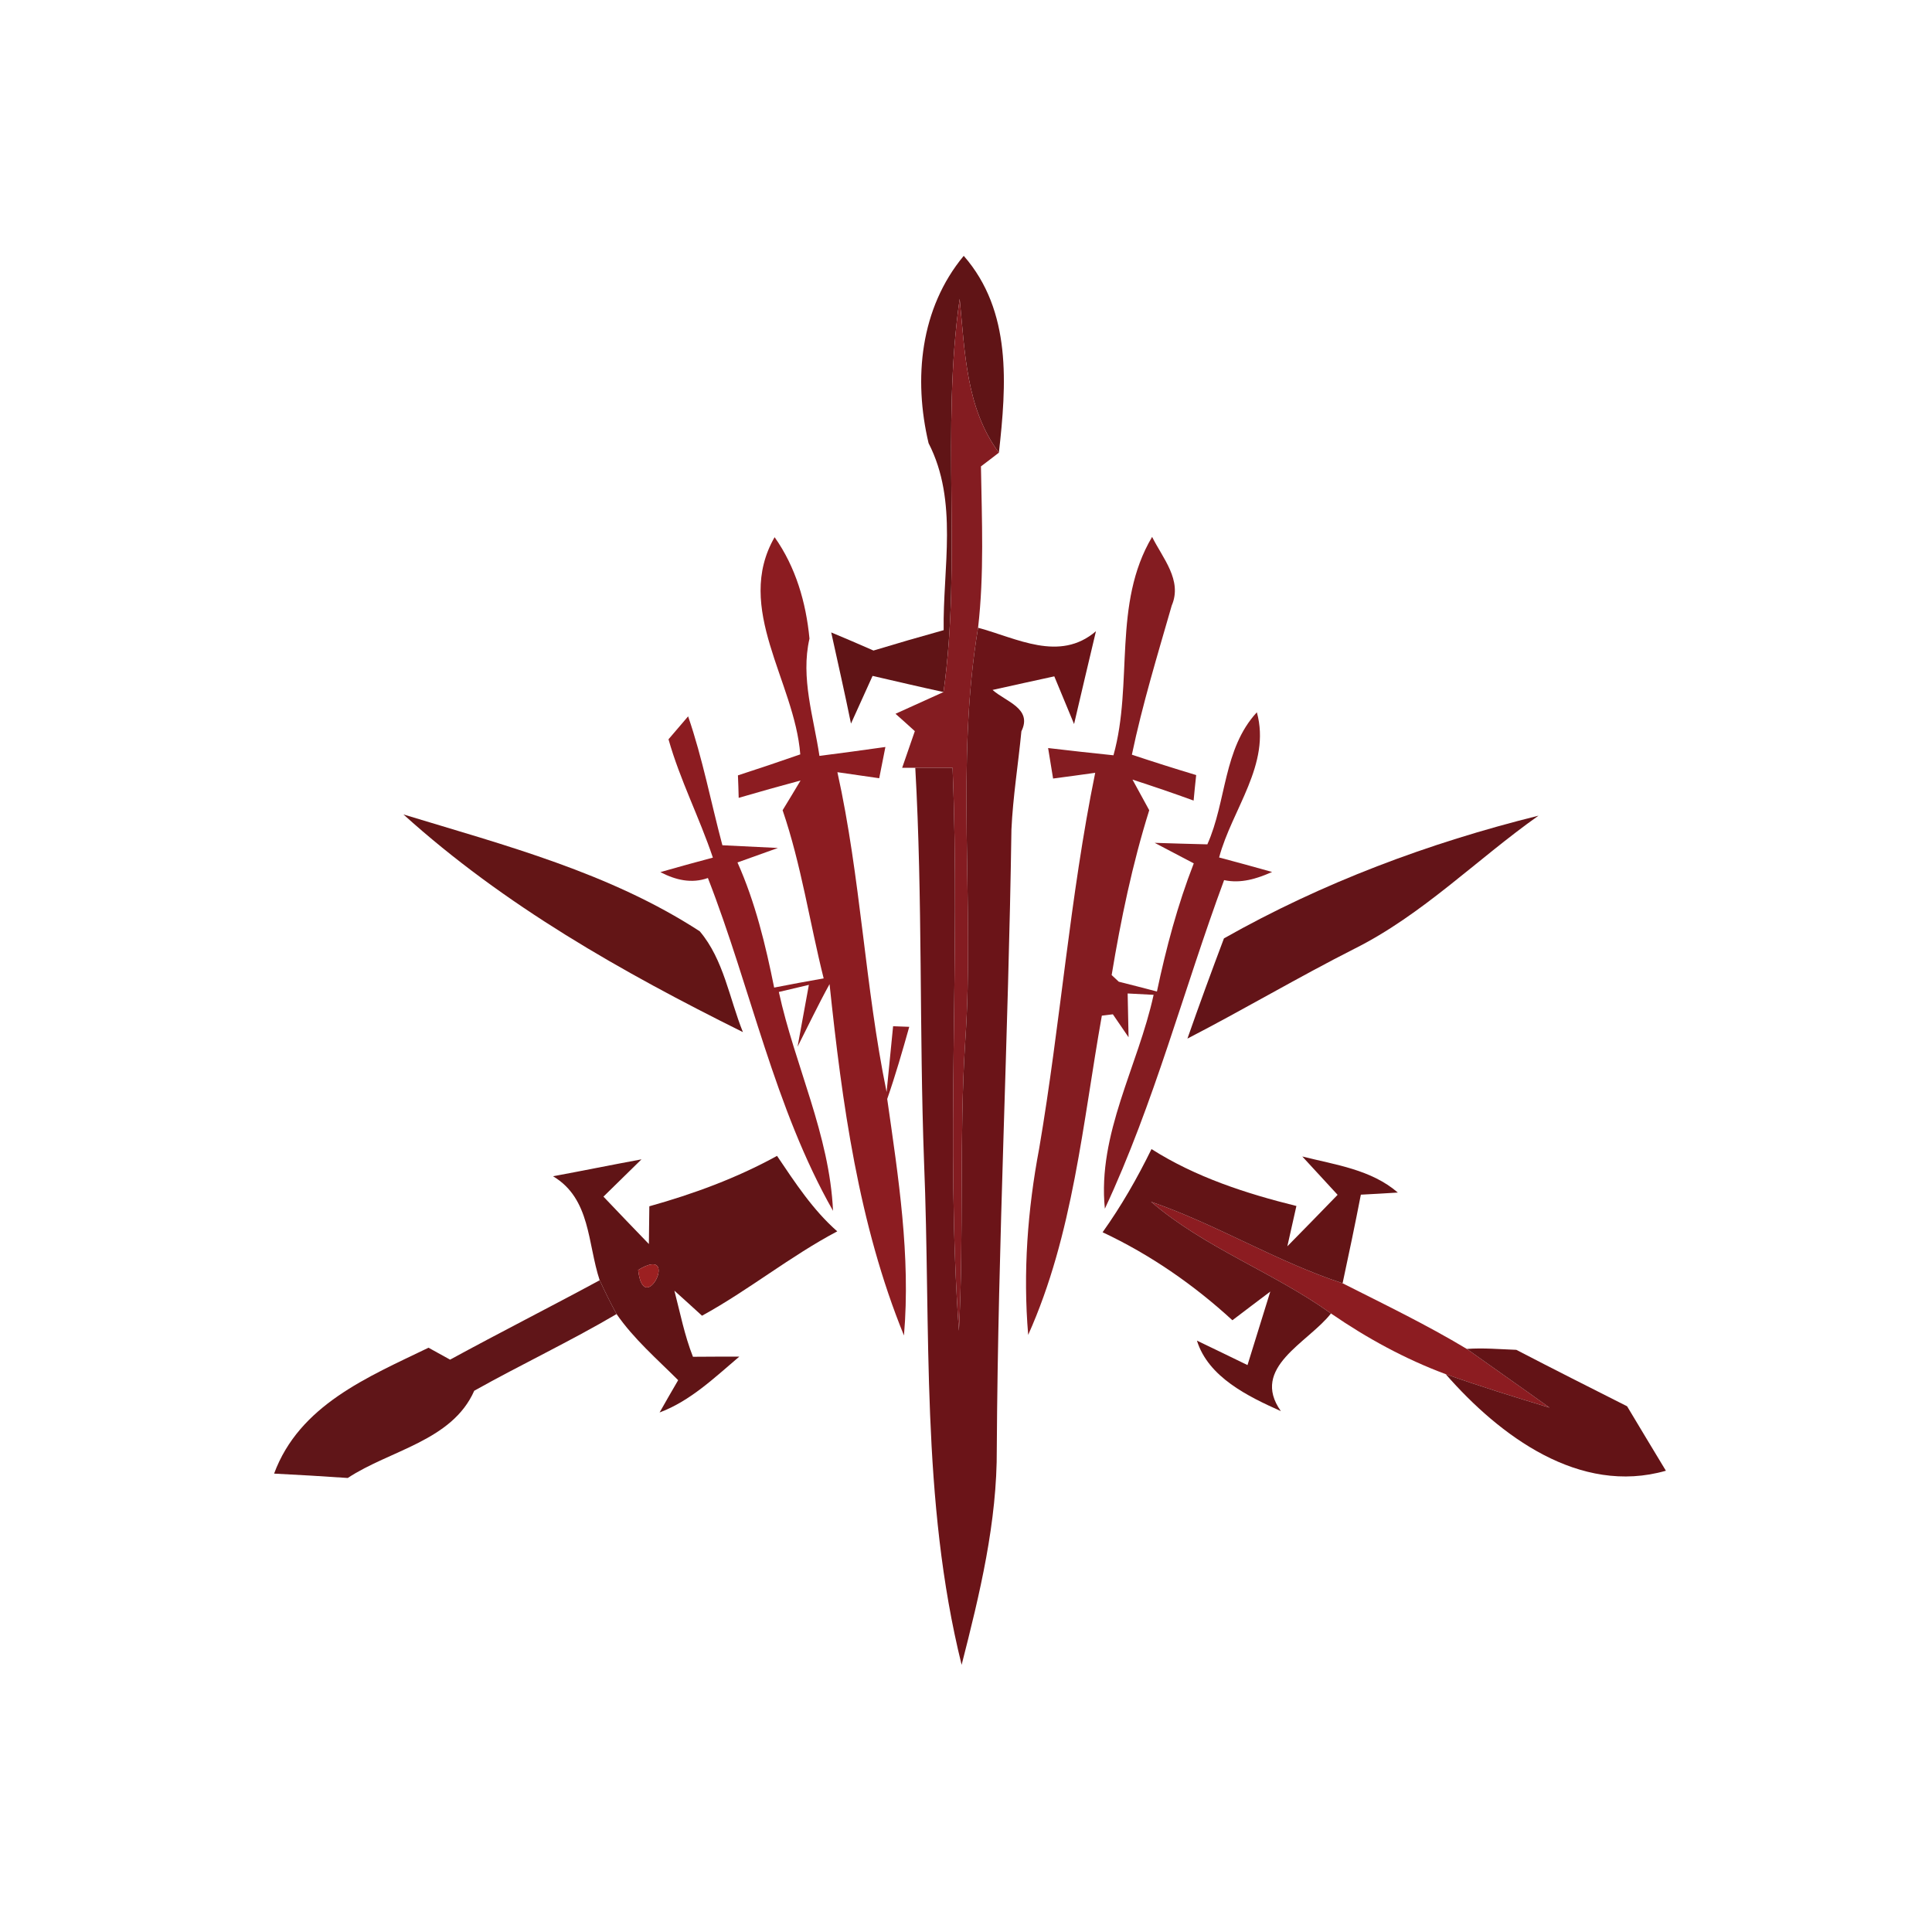 <svg xmlns="http://www.w3.org/2000/svg" width="128pt" height="128pt" viewBox="0 0 128 128"><g fill="#601416"><path d="M61.52 29.36c-1.01-4.27-.56-8.93 2.33-12.41 3.2 3.66 2.83 8.55 2.33 13.04-2.19-2.95-2.25-6.69-2.6-10.19-1.24 8.65.14 17.42-1.07 26.05-1.57-.34-3.14-.71-4.7-1.07-.48 1.05-.95 2.11-1.43 3.16-.41-2.02-.87-4.03-1.31-6.04.94.39 1.87.79 2.8 1.2 1.55-.47 3.1-.92 4.65-1.35-.06-4.12.98-8.54-1-12.39zM36.64 77.93c1.95-.36 3.9-.76 5.86-1.12-.84.83-1.68 1.65-2.52 2.47 1 1.05 2 2.1 3.01 3.14.01-.63.02-1.88.03-2.5 2.93-.82 5.79-1.87 8.46-3.34 1.19 1.76 2.37 3.58 3.99 5-3.12 1.65-5.86 3.89-8.96 5.59-.46-.42-1.37-1.25-1.83-1.66.38 1.46.67 2.96 1.23 4.38.77-.01 2.31-.01 3.07-.01-1.64 1.39-3.23 2.93-5.28 3.7.3-.54.92-1.61 1.23-2.14-1.41-1.41-2.94-2.73-4.08-4.38-.4-.73-.77-1.48-1.12-2.24-.81-2.44-.59-5.4-3.09-6.89m5.64 6.21c.37 3.32 2.86-1.75 0 0z"/></g><g fill="#841c21"><path d="M62.51 45.85c1.21-8.63-.17-17.4 1.07-26.05.35 3.5.41 7.24 2.6 10.19-.29.23-.89.68-1.19.91.06 3.56.22 7.14-.19 10.69-1.51 9.07-.22 18.26-.85 27.39-.41 6.39-.08 12.79-.42 19.19-.89-12.41.1-24.87-.42-37.3H59.77l.84-2.43c-.32-.29-.96-.87-1.28-1.15.8-.36 2.39-1.08 3.18-1.44zM76.33 35.57c.7 1.41 2.02 2.87 1.3 4.55-.94 3.27-1.94 6.54-2.64 9.88 1.41.47 2.83.92 4.26 1.35-.05.42-.13 1.27-.17 1.69-1.34-.49-2.7-.95-4.05-1.39l1.11 2.03c-1.12 3.57-1.88 7.24-2.49 10.92l.47.44c.63.16 1.9.48 2.53.65.61-2.89 1.37-5.74 2.44-8.49-.65-.34-1.94-1.02-2.59-1.36.87.03 2.61.08 3.49.1 1.28-2.86 1.04-6.32 3.28-8.75.95 3.45-1.65 6.43-2.5 9.62 1.17.31 2.34.63 3.51.96-1.01.45-2.07.78-3.18.54-2.68 7.24-4.62 14.76-7.9 21.77-.5-4.96 2.2-9.44 3.23-14.17l-1.72-.09c.01.73.05 2.18.06 2.9l-1.04-1.52c-.18.02-.54.07-.73.09-1.27 7.11-1.89 14.48-4.88 21.15-.35-4.14-.04-8.29.73-12.36 1.41-8.27 2.03-16.66 3.71-24.88-.7.1-2.09.29-2.79.38l-.33-2.02c1.44.17 2.88.33 4.33.48 1.33-4.78-.08-10.02 2.56-14.47z"/></g><g fill="#8c1c21"><path d="M51.32 35.59c1.4 1.98 2.08 4.32 2.31 6.72-.6 2.6.28 5.21.66 7.77 1.46-.19 2.91-.38 4.37-.59l-.41 2.07-2.77-.4c1.55 6.99 1.82 14.18 3.26 21.19.11-1.09.32-3.27.43-4.36l1.07.04c-.45 1.6-.91 3.2-1.46 4.78.74 5.19 1.56 10.41 1.11 15.67-3.01-7.38-4.1-15.41-4.93-23.28-.75 1.36-1.42 2.77-2.12 4.15.19-1.02.56-3.07.75-4.1l-1.99.47c1.06 4.87 3.36 9.45 3.59 14.5-3.89-6.85-5.44-14.74-8.29-22.05-1.09.39-2.15.13-3.15-.39 1.15-.33 2.31-.65 3.48-.96-.89-2.65-2.18-5.15-2.94-7.84.32-.38.98-1.14 1.3-1.52.96 2.79 1.51 5.69 2.27 8.54.92.05 2.76.13 3.68.18l-2.68.96c1.18 2.64 1.86 5.46 2.43 8.29 1.09-.21 2.18-.42 3.28-.61-.93-3.71-1.48-7.51-2.72-11.14.3-.49.9-1.48 1.19-1.97-1.37.37-2.74.75-4.1 1.15-.01-.37-.03-1.12-.05-1.49 1.38-.45 2.76-.91 4.13-1.39-.37-4.83-4.41-9.68-1.7-14.39zM76.26 79.62c4.35 1.5 8.3 3.96 12.69 5.4 2.77 1.4 5.57 2.75 8.23 4.35 1.82 1.3 3.66 2.58 5.48 3.89-2.3-.7-4.61-1.41-6.88-2.22-2.69-1-5.23-2.39-7.6-4.02-3.81-2.73-8.34-4.33-11.92-7.4z"/></g><path fill="#6b1418" d="M64.8 41.59c2.57.69 5.39 2.3 7.81.23-.49 2.05-.97 4.1-1.45 6.15-.43-1.05-.87-2.11-1.31-3.16-1.36.29-2.72.6-4.09.9.87.78 2.66 1.22 1.91 2.74-.21 2.18-.56 4.33-.66 6.51-.2 13.67-.89 27.33-.97 41 .03 4.88-1.13 9.65-2.33 14.34-2.71-10.92-2.03-22.2-2.49-33.34-.32-8.69-.09-17.4-.58-26.09h2.47c.52 12.43-.47 24.89.42 37.3.34-6.4.01-12.8.42-19.19.63-9.13-.66-18.32.85-27.39z"/><path fill="#631516" d="M26.73 53.96c6.74 2.05 13.66 3.86 19.63 7.74 1.59 1.88 1.96 4.45 2.86 6.68-8.01-3.98-15.82-8.39-22.49-14.42z"/><path fill="#631418" d="M81.09 62.17c6.54-3.7 13.56-6.32 20.84-8.13-4.1 2.9-7.68 6.56-12.2 8.82-3.73 1.89-7.34 4.03-11.06 5.95.78-2.23 1.59-4.44 2.42-6.64z"/><path fill="#631416" d="M76.29 76.13c2.93 1.86 6.25 2.94 9.6 3.77-.15.66-.45 2-.6 2.67 1.12-1.13 2.22-2.27 3.33-3.41l-2.34-2.54c2.18.55 4.56.86 6.33 2.39-.61.04-1.84.11-2.45.14-.38 1.96-.79 3.92-1.21 5.87-4.39-1.44-8.34-3.9-12.69-5.4 3.58 3.07 8.11 4.67 11.92 7.4-1.51 1.94-5.37 3.57-3.32 6.47-2.17-.97-4.81-2.25-5.56-4.67.84.4 2.51 1.21 3.35 1.62.38-1.22 1.13-3.65 1.51-4.87-.63.47-1.89 1.43-2.51 1.9-2.57-2.36-5.45-4.35-8.6-5.83 1.24-1.74 2.3-3.59 3.24-5.51z"/><path fill="#9c2021" d="M42.28 84.14c2.86-1.75.37 3.32 0 0z"/><path fill="#601518" d="M39.73 84.82c.35.76.72 1.51 1.12 2.24-3.08 1.81-6.32 3.34-9.43 5.08-1.47 3.33-5.58 3.93-8.38 5.78-1.63-.11-3.25-.21-4.88-.29 1.68-4.54 6.2-6.39 10.23-8.34l1.43.79c3.28-1.79 6.62-3.48 9.91-5.26z"/><path fill="#631316" d="M97.18 89.37c1.09-.08 2.19.02 3.28.06 2.44 1.27 4.89 2.5 7.34 3.74.85 1.43 1.71 2.84 2.57 4.27-5.73 1.64-11.01-2.31-14.59-6.4 2.27.81 4.58 1.52 6.88 2.22-1.82-1.31-3.66-2.59-5.48-3.89z"/></svg>